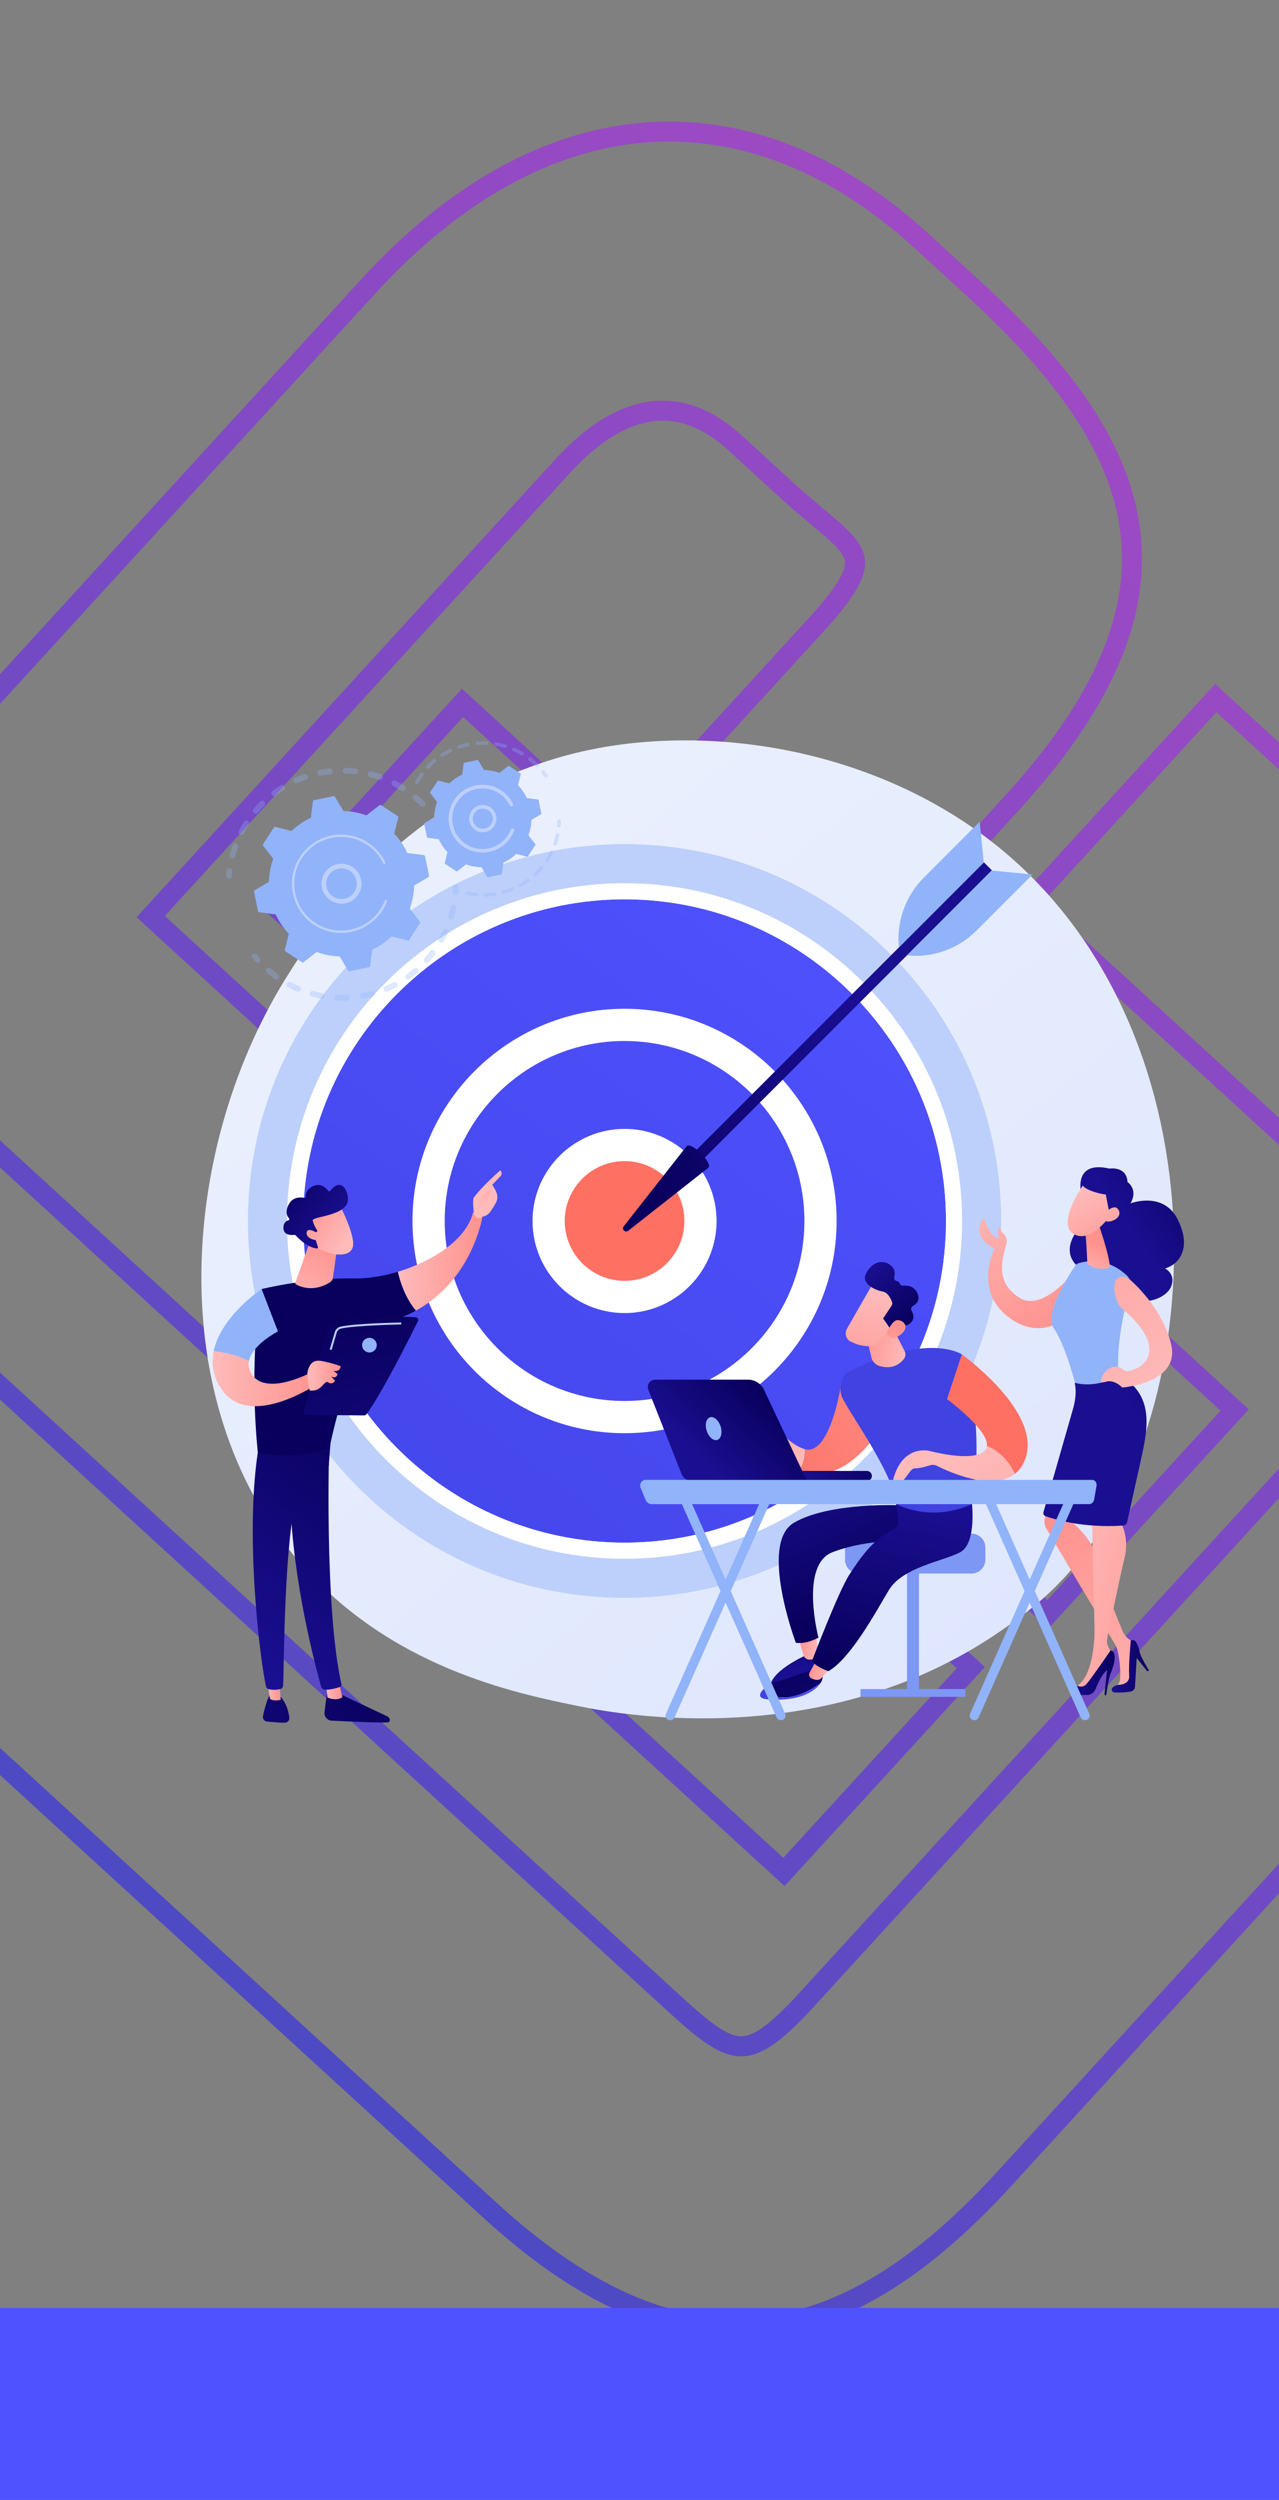 <svg width="320" height="625" viewBox="0 0 320 625" fill="none" xmlns="http://www.w3.org/2000/svg">
<rect x="0" y="0" width="320" height="625" fill="#808080" stroke="none"/>
<path d="M259.13 223.753L257.442 225.597L259.286 227.285L346.814 307.39C350.63 310.883 353.475 313.696 355.417 316.216C357.346 318.718 358.234 320.743 358.396 322.657C358.557 324.555 358.035 326.711 356.409 329.537C354.767 332.39 352.102 335.75 348.223 339.988L201.83 499.946C197.951 504.184 194.84 507.135 192.143 509.022C189.473 510.892 187.371 511.603 185.466 511.61C183.545 511.618 181.45 510.912 178.787 509.212C176.105 507.5 173.051 504.915 169.235 501.422L-84.245 269.437L-86.09 267.749L-87.777 269.593L-131.141 316.975L-132.829 318.819L-130.985 320.507L122.496 552.493C144.416 572.555 165.532 582.957 186.928 581.99C208.321 581.022 229.304 568.72 251.034 544.977L397.427 385.019C419.157 361.276 429.557 339.288 428.629 317.894C427.702 296.496 415.474 276.382 393.553 256.32L306.026 176.215L304.182 174.527L302.494 176.371L259.13 223.753ZM241.189 418.779L242.877 416.935L241.033 415.247L37.701 229.158L140.891 116.407C148.489 108.105 155.973 103.747 163.027 102.853C169.993 101.97 177.009 104.407 183.888 110.703L197.045 122.744C199.719 125.191 202.299 127.353 204.539 129.231C205.792 130.281 206.938 131.241 207.936 132.114C210.888 134.694 212.646 136.587 213.446 138.405C214.142 139.984 214.219 141.767 212.941 144.515C211.601 147.395 208.868 151.103 204.174 156.233L160.991 203.417L159.303 205.261L161.147 206.949L206.307 248.279L208.151 249.967L209.839 248.123L253.022 200.939C276.396 175.399 285.529 153.348 282.716 132.272C279.922 111.337 265.417 92.126 243.459 72.03L230.657 60.314C209.109 40.593 185.444 31.289 161.508 33.123C137.601 34.955 113.857 47.864 92.043 71.7L-56.199 233.677L-57.887 235.522L-56.043 237.209L194.293 466.317L196.138 468.005L197.826 466.161L241.189 418.779ZM156.578 213.104L154.733 211.417L153.046 213.261L109.682 260.643L107.994 262.487L109.838 264.175L260.321 401.897L262.165 403.585L263.853 401.74L307.217 354.359L308.905 352.514L307.061 350.827L156.578 213.104ZM117.571 177.405L115.727 175.717L114.039 177.562L70.675 224.943L68.987 226.788L70.831 228.475L93.333 249.069L95.178 250.757L96.865 248.913L140.229 201.531L141.917 199.687L140.073 197.999L117.571 177.405Z" stroke="url(#paint0_linear_43_5475)" stroke-opacity="0.6" stroke-width="5"/>
<path d="M265.543 395.215C260.546 400.476 255.818 403.869 252.082 406.55C208.167 438.059 156.205 428.874 145.161 426.631C128.853 423.319 97.331 416.917 74.54 390.116C40.06 349.568 45.429 285.687 72.174 243.518C77.066 235.804 102.908 192.993 155.43 186.127C187.216 181.972 224.268 190.352 251.1 212.832C307.423 260.02 303.414 355.347 265.543 395.215Z" fill="url(#paint1_linear_43_5475)"/>
<path d="M222.887 371.887C259.685 335.089 259.685 275.427 222.887 238.629C186.089 201.831 126.427 201.831 89.629 238.629C52.831 275.427 52.831 335.089 89.629 371.887C126.427 408.685 186.089 408.685 222.887 371.887Z" fill="#BDD0FB"/>
<path d="M156.26 385.678C200.675 385.678 236.681 349.673 236.681 305.258C236.681 260.843 200.675 224.838 156.26 224.838C111.845 224.838 75.84 260.843 75.84 305.258C75.84 349.673 111.845 385.678 156.26 385.678Z" fill="url(#paint2_linear_43_5475)"/>
<path d="M156.26 389.707C109.695 389.707 71.812 351.823 71.812 305.258C71.812 258.693 109.695 220.809 156.26 220.809C202.825 220.809 240.708 258.693 240.708 305.258C240.708 351.823 202.825 389.707 156.26 389.707ZM156.26 224.838C111.916 224.838 75.84 260.914 75.84 305.258C75.84 349.602 111.916 385.678 156.26 385.678C200.604 385.678 236.68 349.602 236.68 305.258C236.68 260.914 200.604 224.838 156.26 224.838Z" fill="white"/>
<path d="M156.26 354.286C183.338 354.286 205.288 332.336 205.288 305.258C205.288 278.181 183.338 256.23 156.26 256.23C129.183 256.23 107.232 278.181 107.232 305.258C107.232 332.336 129.183 354.286 156.26 354.286Z" fill="url(#paint3_linear_43_5475)"/>
<path d="M156.26 358.314C127.005 358.314 103.204 334.513 103.204 305.258C103.204 276.003 127.005 252.202 156.26 252.202C185.515 252.202 209.316 276.003 209.316 305.258C209.316 334.513 185.515 358.314 156.26 358.314ZM156.26 260.258C131.447 260.258 111.26 280.445 111.26 305.258C111.26 330.071 131.447 350.259 156.26 350.259C181.073 350.259 201.26 330.071 201.26 305.258C201.26 280.445 181.073 260.258 156.26 260.258Z" fill="white"/>
<path d="M156.26 324.253C166.751 324.253 175.255 315.749 175.255 305.258C175.255 294.767 166.751 286.263 156.26 286.263C145.769 286.263 137.265 294.767 137.265 305.258C137.265 315.749 145.769 324.253 156.26 324.253Z" fill="url(#paint4_linear_43_5475)"/>
<path d="M156.26 328.281C143.565 328.281 133.237 317.953 133.237 305.258C133.237 292.563 143.565 282.235 156.26 282.235C168.955 282.235 179.283 292.563 179.283 305.258C179.283 317.953 168.955 328.281 156.26 328.281ZM156.26 290.291C148.007 290.291 141.293 297.005 141.293 305.258C141.293 313.511 148.007 320.225 156.26 320.225C164.513 320.225 171.227 313.511 171.227 305.258C171.227 297.005 164.513 290.291 156.26 290.291Z" fill="white"/>
<path d="M246.171 215.59L248.171 217.591L172.41 293.352L170.409 291.352L246.171 215.59Z" fill="url(#paint5_linear_43_5475)"/>
<path d="M171.826 286.524C172.974 285.376 178.385 290.787 177.237 291.935L157.168 307.713C156.426 308.296 155.466 307.335 156.049 306.594L171.826 286.524Z" fill="url(#paint6_linear_43_5475)"/>
<path d="M248.128 217.634L258.32 218.647L244.328 232.639C239.744 237.224 233.345 239.51 226.894 238.869L248.128 217.634Z" fill="#91B3FA"/>
<path d="M246.127 215.634L245.114 205.441L231.122 219.433C226.538 224.018 224.252 230.417 224.893 236.868L246.127 215.634Z" fill="#91B3FA"/>
<g opacity="0.3">
<path d="M106.256 201.525C105.971 201.81 105.509 201.81 105.224 201.525C104.671 200.972 104.086 200.434 103.485 199.927C103.18 199.671 103.139 199.219 103.388 198.911C103.391 198.907 103.394 198.904 103.397 198.9C103.657 198.592 104.117 198.553 104.425 198.812C105.057 199.346 105.674 199.912 106.256 200.494C106.522 200.761 106.539 201.182 106.307 201.468C106.291 201.488 106.274 201.507 106.256 201.525ZM100.388 197.661C99.724 197.241 99.035 196.846 98.341 196.485C97.984 196.3 97.844 195.86 98.029 195.503C98.217 195.144 98.655 195.006 99.012 195.191C99.743 195.57 100.468 195.987 101.167 196.428C101.508 196.643 101.609 197.094 101.394 197.434C101.379 197.459 101.362 197.483 101.344 197.505C101.114 197.788 100.704 197.861 100.388 197.661ZM94.822 194.961C94.083 194.7 93.323 194.468 92.564 194.272C92.174 194.171 91.94 193.773 92.041 193.383C92.142 192.994 92.539 192.759 92.929 192.86C93.729 193.067 94.529 193.311 95.307 193.586C95.687 193.719 95.886 194.136 95.752 194.516C95.724 194.597 95.682 194.669 95.631 194.732C95.442 194.965 95.121 195.066 94.822 194.961ZM88.791 193.573C88.011 193.484 87.219 193.428 86.435 193.406C86.033 193.394 85.715 193.059 85.727 192.656C85.738 192.254 86.074 191.937 86.476 191.948C87.301 191.971 88.136 192.03 88.956 192.124C89.356 192.169 89.644 192.531 89.598 192.931C89.582 193.074 89.525 193.203 89.441 193.307C89.289 193.494 89.048 193.602 88.791 193.573ZM82.602 193.563C81.824 193.649 81.038 193.77 80.267 193.922C79.872 194 79.488 193.743 79.41 193.348C79.332 192.952 79.59 192.569 79.985 192.491C80.796 192.331 81.623 192.204 82.441 192.114C82.841 192.069 83.202 192.358 83.246 192.758C83.269 192.96 83.206 193.151 83.088 193.298C82.971 193.441 82.8 193.541 82.602 193.563ZM76.564 194.923C75.823 195.179 75.084 195.471 74.368 195.789C73.999 195.953 73.569 195.787 73.405 195.419C73.242 195.051 73.407 194.621 73.775 194.457C74.53 194.122 75.308 193.815 76.088 193.545C76.468 193.413 76.883 193.615 77.015 193.996C77.101 194.243 77.045 194.504 76.892 194.694C76.809 194.796 76.698 194.877 76.564 194.923ZM57.967 214.6C57.577 214.498 57.344 214.1 57.445 213.71C57.653 212.912 57.899 212.112 58.175 211.333C58.31 210.953 58.727 210.755 59.106 210.89C59.486 211.024 59.684 211.441 59.55 211.82C59.287 212.56 59.054 213.32 58.856 214.078C58.829 214.182 58.781 214.275 58.718 214.353C58.543 214.568 58.253 214.674 57.967 214.6ZM70.982 197.586C70.317 198 69.662 198.449 69.035 198.919C68.713 199.161 68.256 199.095 68.014 198.773C67.772 198.451 67.839 197.995 68.16 197.752C68.82 197.257 69.51 196.785 70.211 196.348C70.552 196.135 71.002 196.24 71.215 196.581C71.384 196.852 71.353 197.191 71.163 197.426C71.113 197.488 71.053 197.542 70.982 197.586ZM60.098 208.613C59.741 208.427 59.602 207.987 59.788 207.63C60.17 206.898 60.588 206.174 61.031 205.476C61.245 205.135 61.697 205.035 62.037 205.251C62.377 205.466 62.477 205.917 62.262 206.257C61.841 206.92 61.444 207.609 61.082 208.304C61.059 208.348 61.031 208.389 61.001 208.426C60.787 208.69 60.411 208.776 60.098 208.613ZM66.136 201.429C65.581 201.981 65.042 202.565 64.535 203.164C64.275 203.472 63.815 203.51 63.507 203.25C63.204 202.993 63.163 202.542 63.412 202.235C63.415 202.231 63.418 202.227 63.422 202.223C63.956 201.592 64.522 200.977 65.107 200.395C65.392 200.111 65.854 200.112 66.138 200.398C66.403 200.664 66.42 201.085 66.188 201.371C66.172 201.39 66.154 201.41 66.136 201.429Z" fill="#91B3FA"/>
<path d="M57.881 219.404C57.971 219.293 58.03 219.153 58.041 218.999C58.069 218.624 58.105 218.244 58.148 217.868C58.194 217.468 57.907 217.106 57.507 217.06C57.107 217.014 56.745 217.301 56.699 217.702C56.654 218.097 56.616 218.497 56.587 218.892C56.557 219.293 56.859 219.643 57.26 219.672C57.508 219.691 57.736 219.583 57.881 219.404Z" fill="#91B3FA"/>
</g>
<g opacity="0.3">
<path d="M65.032 240.451C65.254 240.177 65.251 239.776 65.008 239.506C64.757 239.226 64.508 238.936 64.268 238.644C64.011 238.333 63.552 238.289 63.241 238.545C62.929 238.803 62.886 239.261 63.142 239.572C63.396 239.879 63.658 240.184 63.922 240.479C64.191 240.779 64.652 240.804 64.952 240.535C64.981 240.509 65.008 240.481 65.032 240.451Z" fill="#91B3FA"/>
<path d="M107.303 240.515C107.034 240.815 106.573 240.841 106.273 240.572C105.973 240.303 105.948 239.843 106.217 239.542C106.728 238.971 107.223 238.37 107.694 237.747C107.934 237.427 108.394 237.363 108.715 237.606C109.036 237.849 109.1 238.306 108.857 238.627C108.653 238.897 108.445 239.162 108.234 239.423C107.933 239.794 107.619 240.162 107.303 240.515ZM110.041 235.581C109.69 235.384 109.565 234.94 109.763 234.589C110.141 233.915 110.496 233.218 110.816 232.516C110.981 232.15 111.415 231.988 111.782 232.156C112.148 232.323 112.309 232.755 112.142 233.121C111.805 233.86 111.432 234.594 111.034 235.303C111.013 235.34 110.99 235.374 110.964 235.406C110.744 235.677 110.355 235.758 110.041 235.581ZM104.456 243.287C103.837 243.811 103.188 244.317 102.525 244.789C102.197 245.022 101.742 244.946 101.508 244.618C101.275 244.29 101.352 243.835 101.679 243.601C102.309 243.153 102.925 242.673 103.513 242.175C103.82 241.914 104.28 241.952 104.541 242.259C104.771 242.531 104.768 242.922 104.551 243.189C104.523 243.224 104.491 243.257 104.456 243.287ZM112.632 229.891C112.247 229.775 112.027 229.369 112.143 228.983C112.364 228.244 112.556 227.486 112.714 226.731C112.796 226.336 113.182 226.084 113.577 226.166C113.971 226.249 114.223 226.635 114.141 227.029C113.975 227.824 113.773 228.622 113.54 229.401C113.512 229.495 113.466 229.579 113.408 229.651C113.228 229.874 112.924 229.978 112.632 229.891ZM99.141 246.864C98.422 247.239 97.678 247.589 96.927 247.904C96.556 248.06 96.129 247.885 95.973 247.514C95.817 247.143 95.992 246.716 96.363 246.56C97.076 246.261 97.783 245.928 98.465 245.572C98.822 245.385 99.263 245.523 99.449 245.88C99.588 246.146 99.547 246.458 99.369 246.677C99.308 246.752 99.231 246.816 99.141 246.864ZM93.169 249.189C92.384 249.399 91.581 249.578 90.783 249.721C90.386 249.792 90.007 249.529 89.936 249.133C89.865 248.736 90.128 248.357 90.525 248.286C91.284 248.15 92.047 247.979 92.793 247.78C93.182 247.676 93.581 247.907 93.686 248.296C93.748 248.531 93.689 248.769 93.547 248.944C93.454 249.059 93.324 249.147 93.169 249.189ZM86.833 250.157C86.021 250.191 85.198 250.191 84.387 250.157C83.985 250.14 83.672 249.801 83.689 249.398C83.706 248.995 84.046 248.683 84.448 248.7C85.218 248.733 86 248.732 86.772 248.7C87.175 248.683 87.514 248.996 87.531 249.398C87.539 249.583 87.477 249.754 87.369 249.887C87.242 250.044 87.051 250.148 86.833 250.157ZM80.437 249.72C79.637 249.576 78.833 249.395 78.049 249.184C77.66 249.079 77.43 248.679 77.535 248.29C77.639 247.902 78.04 247.671 78.429 247.776C79.173 247.977 79.936 248.148 80.696 248.285C81.092 248.357 81.356 248.736 81.284 249.132C81.261 249.257 81.208 249.369 81.133 249.461C80.971 249.661 80.708 249.769 80.437 249.72ZM74.29 247.887C73.543 247.571 72.799 247.218 72.08 246.839C71.724 246.651 71.587 246.21 71.775 245.854C71.963 245.499 72.404 245.361 72.76 245.549C73.443 245.909 74.149 246.244 74.859 246.545C75.229 246.702 75.403 247.13 75.246 247.501C75.218 247.565 75.183 247.624 75.141 247.676C74.941 247.922 74.596 248.017 74.29 247.887ZM68.701 244.753C68.214 244.405 67.732 244.038 67.269 243.663C67.101 243.527 66.935 243.389 66.771 243.25C66.464 242.99 66.417 242.529 66.686 242.223C66.947 241.915 67.407 241.877 67.714 242.138C67.87 242.27 68.028 242.401 68.187 242.53C68.628 242.887 69.086 243.236 69.548 243.566C69.876 243.8 69.952 244.256 69.718 244.583C69.709 244.595 69.7 244.608 69.69 244.619C69.449 244.916 69.016 244.978 68.701 244.753Z" fill="#91B3FA"/>
<path d="M114.526 223.482C114.617 223.37 114.676 223.229 114.687 223.074C114.714 222.68 114.733 222.278 114.744 221.879C114.755 221.477 114.437 221.142 114.035 221.131C113.632 221.12 113.297 221.437 113.286 221.839C113.276 222.218 113.257 222.6 113.232 222.974C113.204 223.375 113.507 223.723 113.909 223.751C114.155 223.768 114.381 223.66 114.526 223.482Z" fill="#91B3FA"/>
</g>
<path d="M106.324 214.05C106.295 213.908 106.178 213.8 106.034 213.781L101.92 213.256C101.103 211.5 100.001 209.861 98.627 208.417L99.646 204.399C99.682 204.258 99.624 204.11 99.502 204.03L95.342 201.303C95.221 201.223 95.062 201.229 94.947 201.318L91.668 203.854C89.796 203.17 87.853 202.813 85.917 202.764L83.795 199.201C83.721 199.076 83.575 199.012 83.433 199.041L78.562 200.054C78.42 200.084 78.312 200.201 78.294 200.345L77.769 204.459C76.012 205.275 74.373 206.378 72.929 207.752L68.912 206.733C68.77 206.697 68.623 206.755 68.543 206.877L65.815 211.037C65.735 211.159 65.742 211.317 65.831 211.432L68.367 214.711C67.683 216.583 67.325 218.525 67.277 220.462L63.713 222.584C63.588 222.658 63.524 222.804 63.554 222.946L64.567 227.817C64.597 227.959 64.713 228.067 64.858 228.085L68.972 228.61C69.788 230.367 70.89 232.006 72.264 233.45L71.246 237.468C71.21 237.609 71.268 237.757 71.389 237.836L75.55 240.564C75.671 240.644 75.83 240.637 75.945 240.548L79.223 238.012C81.096 238.696 83.038 239.054 84.974 239.102L87.096 242.666C87.171 242.791 87.316 242.855 87.459 242.825L92.329 241.812C92.471 241.782 92.579 241.666 92.598 241.522L93.123 237.407C94.879 236.591 96.518 235.489 97.962 234.115L101.98 235.133C102.121 235.169 102.269 235.111 102.349 234.99L105.076 230.83C105.156 230.708 105.15 230.549 105.061 230.434L102.525 227.156C103.209 225.284 103.566 223.341 103.615 221.405L107.178 219.283C107.303 219.208 107.367 219.063 107.338 218.921L106.324 214.05Z" fill="#91B3FA"/>
<path d="M88.829 224.615C86.799 226.481 83.629 226.347 81.763 224.317C80.86 223.333 80.393 222.057 80.449 220.722C80.506 219.388 81.078 218.155 82.062 217.251C84.092 215.386 87.262 215.519 89.128 217.55C90.825 219.397 90.868 222.187 89.332 224.08C89.18 224.268 89.012 224.447 88.829 224.615ZM81.615 220.772C81.572 221.795 81.93 222.773 82.623 223.528C84.053 225.084 86.483 225.187 88.04 223.756C89.597 222.326 89.699 219.896 88.269 218.339C86.838 216.783 84.408 216.68 82.851 218.11C82.71 218.24 82.581 218.378 82.462 218.525C81.947 219.16 81.65 219.94 81.615 220.772Z" fill="#BDD0FB"/>
<path d="M94.878 228.708C95.142 228.383 95.391 228.043 95.624 227.688C95.697 227.576 95.768 227.463 95.838 227.349C96.181 226.787 96.479 226.199 96.727 225.593C96.731 225.584 96.734 225.576 96.738 225.568C96.747 225.544 96.757 225.521 96.766 225.497C96.784 225.451 96.802 225.406 96.82 225.36C96.867 225.239 96.827 225.106 96.732 225.028C96.709 225.009 96.682 224.994 96.653 224.982C96.502 224.925 96.334 225 96.276 225.15C95.978 225.923 95.594 226.669 95.136 227.368C92.861 230.839 89.043 232.704 85.172 232.654C83.019 232.627 80.849 232.007 78.919 230.741C78.58 230.519 78.255 230.282 77.945 230.03C75.858 228.338 74.428 225.998 73.874 223.331C73.237 220.269 73.831 217.141 75.546 214.525C79.089 209.122 86.362 207.61 91.763 211.151C92.096 211.37 92.416 211.604 92.724 211.853C94.055 212.933 95.135 214.292 95.882 215.837C95.901 215.877 95.928 215.911 95.961 215.937C96.046 216.005 96.167 216.024 96.272 215.973C96.417 215.902 96.478 215.728 96.407 215.583C95.623 213.961 94.489 212.534 93.091 211.401C92.769 211.139 92.432 210.893 92.083 210.664C86.412 206.946 78.774 208.536 75.058 214.205C73.257 216.951 72.634 220.235 73.303 223.45C73.885 226.25 75.386 228.706 77.577 230.483C77.903 230.747 78.244 230.996 78.599 231.229C81.346 233.03 84.629 233.653 87.845 232.984C90.645 232.402 93.101 230.9 94.878 228.708Z" fill="#BDD0FB"/>
<g opacity="0.3">
<path d="M136.901 194.243C137.024 194.091 137.038 193.872 136.922 193.703C136.705 193.389 136.475 193.076 136.239 192.775C136.086 192.579 135.803 192.544 135.607 192.698C135.41 192.85 135.377 193.134 135.53 193.33C135.755 193.617 135.973 193.915 136.181 194.215C136.322 194.419 136.602 194.471 136.807 194.33C136.843 194.305 136.875 194.275 136.901 194.243Z" fill="#91B3FA"/>
<path d="M134.65 191.618C134.474 191.795 134.189 191.795 134.013 191.62C133.568 191.177 133.095 190.752 132.607 190.357C132.505 190.274 132.4 190.191 132.295 190.109C132.099 189.957 132.063 189.674 132.216 189.477C132.368 189.297 132.651 189.246 132.848 189.398C132.958 189.484 133.067 189.57 133.175 189.657C133.686 190.072 134.182 190.517 134.648 190.981C134.813 191.146 134.824 191.407 134.681 191.584C134.671 191.596 134.661 191.607 134.65 191.618ZM130.407 188.819C129.754 188.429 129.07 188.076 128.376 187.77C128.148 187.669 128.045 187.404 128.146 187.176C128.246 186.95 128.512 186.845 128.739 186.946C129.467 187.266 130.184 187.637 130.869 188.046C131.082 188.174 131.152 188.45 131.024 188.664C131.013 188.683 131.001 188.7 130.987 188.717C130.848 188.888 130.601 188.936 130.407 188.819ZM126.23 186.979C125.502 186.761 124.753 186.587 124.002 186.46C123.757 186.419 123.592 186.187 123.633 185.942C123.675 185.696 123.906 185.531 124.152 185.572C124.938 185.704 125.725 185.888 126.488 186.116C126.726 186.187 126.862 186.438 126.79 186.676C126.773 186.734 126.745 186.786 126.709 186.831C126.597 186.968 126.41 187.033 126.23 186.979ZM121.728 186.221C120.968 186.188 120.198 186.202 119.442 186.263C119.194 186.283 118.977 186.099 118.957 185.851C118.937 185.603 119.122 185.386 119.37 185.366C120.163 185.302 120.969 185.287 121.767 185.321C122.015 185.332 122.208 185.542 122.197 185.791C122.193 185.891 122.156 185.982 122.097 186.054C122.011 186.162 121.876 186.228 121.728 186.221ZM117.177 186.585C116.432 186.738 115.69 186.939 114.97 187.181C114.735 187.261 114.479 187.134 114.4 186.898C114.32 186.663 114.447 186.407 114.683 186.328C115.437 186.074 116.215 185.864 116.996 185.703C117.24 185.653 117.478 185.81 117.528 186.053C117.556 186.191 117.518 186.327 117.436 186.428C117.373 186.506 117.284 186.563 117.177 186.585ZM112.853 188.043C112.169 188.372 111.498 188.748 110.86 189.159C110.651 189.293 110.372 189.233 110.238 189.024C110.103 188.815 110.163 188.537 110.372 188.402C111.041 187.97 111.745 187.577 112.463 187.231C112.687 187.124 112.956 187.218 113.064 187.442C113.142 187.604 113.114 187.79 113.008 187.921C112.967 187.971 112.916 188.013 112.853 188.043ZM109.019 190.513C108.438 190.999 107.879 191.528 107.359 192.085C107.189 192.267 106.904 192.277 106.723 192.107C106.541 191.938 106.533 191.655 106.701 191.47C107.246 190.886 107.831 190.332 108.441 189.822C108.632 189.663 108.916 189.688 109.076 189.879C109.216 190.047 109.213 190.287 109.08 190.451C109.062 190.473 109.042 190.494 109.019 190.513ZM104.065 195.956C103.847 195.835 103.769 195.561 103.889 195.344C104.222 194.741 104.594 194.147 104.994 193.578C105.054 193.491 105.115 193.406 105.177 193.321C105.317 193.116 105.605 193.075 105.806 193.222C106.007 193.368 106.051 193.65 105.905 193.851C105.847 193.931 105.79 194.011 105.732 194.094C105.35 194.638 104.995 195.205 104.677 195.78C104.664 195.803 104.649 195.825 104.632 195.846C104.497 196.012 104.259 196.063 104.065 195.956Z" fill="#91B3FA"/>
</g>
<g opacity="0.3">
<path d="M135.847 217.212C135.345 217.815 134.801 218.393 134.232 218.93C134.051 219.1 133.766 219.092 133.595 218.91C133.425 218.729 133.436 218.445 133.614 218.274C134.158 217.762 134.676 217.211 135.155 216.636C135.314 216.445 135.598 216.419 135.789 216.578C135.978 216.736 136.006 217.016 135.851 217.207C135.85 217.209 135.848 217.211 135.847 217.212ZM136.622 215.445C136.413 215.31 136.353 215.031 136.488 214.823C136.895 214.195 137.267 213.536 137.595 212.864C137.704 212.642 137.974 212.547 138.197 212.657C138.421 212.766 138.513 213.035 138.405 213.259C138.061 213.963 137.67 214.654 137.244 215.312C137.235 215.326 137.226 215.339 137.216 215.351C137.073 215.528 136.817 215.572 136.622 215.445ZM132.419 220.439C131.786 220.903 131.119 221.332 130.436 221.715C130.219 221.837 129.945 221.759 129.823 221.543C129.701 221.326 129.779 221.052 129.995 220.93C130.646 220.565 131.282 220.155 131.887 219.712C132.088 219.565 132.369 219.609 132.516 219.809C132.64 219.978 132.629 220.204 132.503 220.359C132.479 220.388 132.451 220.415 132.419 220.439ZM138.735 211.358C138.5 211.277 138.375 211.021 138.456 210.786C138.699 210.079 138.902 209.349 139.057 208.618C139.109 208.375 139.348 208.22 139.591 208.271C139.834 208.323 139.99 208.562 139.938 208.805C139.775 209.572 139.563 210.337 139.308 211.079C139.29 211.13 139.264 211.176 139.232 211.216C139.116 211.359 138.919 211.421 138.735 211.358ZM128.314 222.741C127.59 223.038 126.839 223.294 126.083 223.502C125.843 223.568 125.595 223.427 125.529 223.188C125.463 222.948 125.604 222.7 125.844 222.634C126.565 222.436 127.281 222.191 127.972 221.907C128.202 221.813 128.465 221.922 128.56 222.153C128.625 222.31 128.593 222.484 128.493 222.608C128.447 222.664 128.387 222.711 128.314 222.741ZM123.777 223.991C123 224.106 122.21 224.175 121.428 224.197C121.179 224.204 120.972 224.008 120.965 223.759C120.958 223.511 121.154 223.303 121.403 223.297C122.149 223.276 122.903 223.21 123.644 223.1C123.89 223.063 124.119 223.233 124.156 223.479C124.175 223.609 124.137 223.734 124.06 223.829C123.992 223.913 123.892 223.973 123.777 223.991ZM119.07 224.118C118.288 224.044 117.503 223.922 116.739 223.755C116.496 223.701 116.342 223.461 116.395 223.218C116.448 222.975 116.689 222.822 116.931 222.875C117.66 223.035 118.408 223.151 119.154 223.221C119.402 223.245 119.584 223.464 119.56 223.712C119.552 223.804 119.516 223.886 119.462 223.953C119.37 224.066 119.226 224.133 119.07 224.118Z" fill="#91B3FA"/>
<path d="M140.19 206.695C140.245 206.628 140.28 206.544 140.289 206.451C140.322 206.067 140.344 205.68 140.354 205.301C140.361 205.053 140.165 204.846 139.916 204.839C139.668 204.833 139.461 205.028 139.454 205.277C139.444 205.638 139.423 206.007 139.391 206.373C139.37 206.621 139.554 206.839 139.801 206.861C139.956 206.874 140.099 206.807 140.19 206.695Z" fill="#91B3FA"/>
</g>
<path d="M134.758 200.063C134.738 199.968 134.66 199.896 134.563 199.883L131.811 199.532C131.264 198.357 130.527 197.26 129.607 196.294L130.289 193.605C130.313 193.511 130.274 193.412 130.193 193.358L127.409 191.533C127.328 191.48 127.221 191.484 127.144 191.543L124.951 193.24C123.698 192.783 122.398 192.543 121.102 192.511L119.682 190.127C119.632 190.043 119.535 190 119.44 190.02L116.181 190.698C116.085 190.718 116.013 190.796 116.001 190.892L115.65 193.645C114.474 194.191 113.378 194.929 112.411 195.848L109.723 195.167C109.628 195.143 109.529 195.182 109.476 195.263L107.651 198.047C107.597 198.128 107.602 198.235 107.661 198.311L109.358 200.505C108.9 201.758 108.661 203.058 108.629 204.354L106.244 205.773C106.161 205.823 106.118 205.921 106.138 206.016L106.816 209.275C106.835 209.37 106.913 209.442 107.01 209.455L109.763 209.806C110.309 210.982 111.047 212.078 111.966 213.045L111.285 215.733C111.261 215.827 111.299 215.926 111.381 215.98L114.165 217.805C114.246 217.859 114.352 217.854 114.429 217.795L116.623 216.098C117.876 216.556 119.175 216.795 120.471 216.827L121.891 219.212C121.941 219.295 122.038 219.338 122.133 219.318L125.393 218.64C125.488 218.621 125.56 218.543 125.572 218.446L125.924 215.693C127.099 215.147 128.196 214.409 129.162 213.49L131.851 214.171C131.945 214.195 132.044 214.157 132.097 214.075L133.923 211.291C133.976 211.21 133.972 211.104 133.912 211.027L132.215 208.833C132.673 207.58 132.912 206.28 132.944 204.985L135.329 203.565C135.413 203.515 135.455 203.418 135.436 203.322L134.758 200.063Z" fill="#91B3FA"/>
<path d="M123.092 207.177C122.422 207.793 121.552 208.111 120.643 208.072C119.734 208.034 118.894 207.644 118.279 206.974C117.008 205.591 117.099 203.436 118.482 202.161C119.865 200.89 122.024 200.981 123.295 202.364C123.91 203.034 124.228 203.904 124.19 204.813C124.159 205.552 123.895 206.245 123.437 206.809C123.332 206.939 123.217 207.062 123.092 207.177ZM118.942 206.364C119.395 206.857 120.012 207.144 120.681 207.173C121.35 207.201 121.989 206.967 122.482 206.514C122.974 206.061 123.262 205.443 123.29 204.775C123.319 204.106 123.084 203.466 122.632 202.974C121.697 201.957 120.109 201.889 119.091 202.824C119 202.908 118.916 202.998 118.839 203.092C118.07 204.041 118.091 205.439 118.942 206.364Z" fill="#BDD0FB"/>
<path d="M127.302 210.025C127.481 209.804 127.651 209.572 127.811 209.329C128.127 208.846 128.395 208.33 128.608 207.795C128.617 207.771 128.626 207.747 128.636 207.723C128.708 207.536 128.647 207.331 128.5 207.211C128.464 207.182 128.423 207.158 128.377 207.14C128.145 207.051 127.886 207.168 127.795 207.399C127.602 207.9 127.354 208.383 127.058 208.835L127.057 208.835C127.041 208.86 127.025 208.884 127.008 208.909C126.298 209.97 125.349 210.814 124.247 211.392C123.649 211.705 123.005 211.94 122.328 212.087C122.322 212.088 122.317 212.089 122.311 212.091C122.294 212.094 122.277 212.098 122.261 212.101C120.278 212.513 118.253 212.129 116.559 211.019C116.34 210.875 116.13 210.722 115.929 210.559C114.578 209.463 113.652 207.948 113.293 206.222C112.881 204.239 113.265 202.214 114.376 200.521C115.486 198.829 117.19 197.667 119.173 197.254C121.155 196.842 123.18 197.226 124.874 198.337C125.09 198.478 125.297 198.63 125.496 198.791C126.358 199.49 127.057 200.37 127.541 201.37C127.571 201.432 127.612 201.483 127.662 201.524C127.794 201.63 127.98 201.658 128.142 201.579C128.366 201.47 128.46 201.202 128.351 200.978C127.81 199.859 127.028 198.874 126.064 198.092C125.841 197.911 125.609 197.742 125.368 197.584C123.473 196.341 121.208 195.911 118.989 196.373C116.771 196.834 114.864 198.13 113.623 200.026C112.38 201.921 111.95 204.186 112.412 206.405C112.813 208.336 113.849 210.031 115.36 211.257C115.585 211.439 115.82 211.611 116.065 211.772C119.734 214.177 124.596 213.362 127.302 210.025Z" fill="#BDD0FB"/>
<path d="M81.958 422.735C81.958 422.735 81.451 425.454 81.189 428.147C81.087 429.2 81.891 430.123 82.947 430.177C86.536 430.361 94.213 430.725 96.97 430.628C97.384 430.613 97.659 430.192 97.51 429.805C97.384 429.481 97.139 429.218 96.825 429.069L84.195 423.118L81.958 422.735Z" fill="url(#paint7_linear_43_5475)"/>
<path d="M81.579 421.131L81.934 424.392C81.934 424.392 84.147 425.448 85.675 424.297L84.79 420.658L81.579 421.131Z" fill="url(#paint8_linear_43_5475)"/>
<path d="M82.454 359.887C82.279 360.737 81.153 402.332 85.422 421.018C85.491 421.323 85.334 421.635 85.043 421.751C84.359 422.023 83.018 422.414 81.415 422.452C80.918 422.464 80.477 422.138 80.341 421.66C79.111 417.322 73.227 395.592 72.63 374.881C71.962 351.739 72.637 374.093 72.637 374.093L73.294 359.798L82.454 359.887Z" fill="url(#paint9_linear_43_5475)"/>
<path d="M67.352 424.016C67.352 424.016 66.573 425.384 65.796 429.03C65.656 429.689 66.111 430.325 66.781 430.397C67.965 430.525 69.789 430.692 71.251 430.696C71.925 430.698 72.456 430.116 72.381 429.446C72.232 428.111 71.749 425.918 70.206 424.198L67.352 424.016Z" fill="url(#paint10_linear_43_5475)"/>
<path d="M66.719 419.82L67.575 424.755C67.575 424.755 68.462 425.428 70.233 424.963L69.853 419.658L66.719 419.82Z" fill="url(#paint11_linear_43_5475)"/>
<path d="M64.84 360.996C60.994 382.912 65.112 415.255 66.544 421.591C66.632 421.979 66.941 422.279 67.333 422.348C67.998 422.464 69.094 422.565 70.179 422.261C70.553 422.157 70.818 421.823 70.836 421.435C71.085 416.326 71.024 384.944 74.532 372.576C74.709 371.949 75.098 371.405 75.633 371.032L82.255 366.419L82.832 358.865L64.84 360.996Z" fill="url(#paint12_linear_43_5475)"/>
<path d="M88.412 319.626C77.514 319.342 65.459 322.27 65.459 322.27C62.029 341.196 64.501 363.088 64.501 363.088C72.919 365.381 82.471 361.906 82.471 361.906C83.95 353.996 90.706 331.758 90.706 331.758C96.038 331.148 100.439 329.653 104.072 327.656C101.346 324.436 100.086 320.359 99.545 317.951C95.679 319.111 91.774 319.714 88.412 319.626Z" fill="#09005D"/>
<path d="M120.761 303.879C119.703 302.575 118.342 303.174 118.342 303.174C116.673 309.934 108.211 315.348 99.545 317.951C100.086 320.359 101.347 324.436 104.072 327.656C118.488 319.731 120.761 303.879 120.761 303.879Z" fill="url(#paint13_linear_43_5475)"/>
<path d="M120.498 304.205C120.607 304.563 119.304 305.093 118.554 303.629C118.534 302.93 118.138 299.935 118.561 299.37C120.812 296.363 125.155 292.607 125.155 292.607C125.877 293.332 125.27 294.032 125.27 294.032L123.16 296.189C123.589 296.983 124.116 297.655 124.357 298.612C124.539 299.338 124.416 300.11 124.044 300.765C123.671 301.422 123.163 302.276 122.683 302.944C121.775 304.208 120.498 304.205 120.498 304.205Z" fill="url(#paint14_linear_43_5475)"/>
<path d="M122.232 297.593L120.312 299.189L119.699 300.79L121.379 302.69C121.379 302.69 121.98 299.506 122.411 298.82C122.842 298.134 122.625 297.798 122.232 297.593Z" fill="url(#paint15_linear_43_5475)"/>
<path d="M69.539 332.864L65.459 322.27C65.459 322.27 55.212 329.09 53.454 337.844C55.376 338.004 58.872 338.538 62.282 340.301C63.074 336.167 69.539 332.864 69.539 332.864Z" fill="#91B3FA"/>
<path d="M78.341 342.879C78.341 342.879 66.849 349.23 63.045 343.677C62.255 342.524 62.074 341.384 62.282 340.301C58.872 338.538 55.377 338.004 53.454 337.844C52.924 340.484 53.164 343.298 54.691 346.155C61.329 358.578 79.827 345.712 79.827 345.712L78.341 342.879Z" fill="url(#paint16_linear_43_5475)"/>
<path d="M77.457 310.672L73.893 320.669C73.834 320.834 73.9 321.019 74.053 321.105C74.994 321.637 78.385 323.18 82.515 320.617C82.945 320.35 83.24 319.911 83.31 319.409L84.516 310.74L77.457 310.672Z" fill="url(#paint17_linear_43_5475)"/>
<path d="M85.091 301.457C85.091 301.457 88.831 308.662 88.316 311.553C87.8 314.444 83.082 314.191 78.983 311.8L76.177 304.032L85.091 301.457Z" fill="url(#paint18_linear_43_5475)"/>
<path d="M79.201 308C79.369 307.928 79.433 307.723 79.334 307.569C79.034 307.1 78.471 306.144 78.296 305.309C78.296 305.309 77.616 304.864 80.048 304.307C82.481 303.749 86.109 302.882 86.89 300.823C87.651 298.816 85.75 293.732 82.602 297.738C82.483 297.891 82.251 297.892 82.134 297.737C81.631 297.069 80.304 295.679 78.435 296.496C76.687 297.26 76.478 298.534 76.496 299.178C76.502 299.367 76.331 299.512 76.145 299.475C75.267 299.299 73.156 299.134 72.149 301.292C71.32 303.069 71.838 304.085 72.314 304.583C72.468 304.745 72.397 305.008 72.183 305.071C71.603 305.243 70.851 305.726 70.913 307.082C70.999 308.957 73.095 308.812 73.693 308.732C73.79 308.719 73.889 308.754 73.954 308.828C74.46 309.398 76.741 311.823 79.233 312.137C79.448 312.164 79.618 311.952 79.549 311.746L78.5 308.599C78.451 308.452 78.522 308.293 78.663 308.232L79.201 308Z" fill="url(#paint19_linear_43_5475)"/>
<path d="M79.631 308.45C79.631 308.45 76.937 306.563 76.724 308.128C76.511 309.693 79.144 310.421 80.457 309.849L79.631 308.45Z" fill="url(#paint20_linear_43_5475)"/>
<path d="M75.992 352.916L82.253 331.054C82.324 330.806 82.535 330.625 82.792 330.595C83.926 330.463 87.213 330.091 91.007 329.77C95.578 329.383 100.886 329.07 104.058 329.337C104.509 329.375 104.782 329.852 104.581 330.257C102.778 333.907 95.358 348.751 91.642 353.614C91.519 353.775 91.329 353.869 91.126 353.867L76.601 353.732C76.179 353.728 75.876 353.323 75.992 352.916Z" fill="url(#paint21_linear_43_5475)"/>
<path d="M77.505 347.634C77.505 347.634 76.633 344.048 76.984 342.776C77.336 341.504 78.018 339.868 80.29 340.232C82.561 340.595 85.241 341.552 85.241 341.552C85.241 341.552 85.106 343.209 83.379 342.675L84.45 343.503C84.45 343.503 84.297 344.83 82.838 344.121L83.834 345.22C83.834 345.22 83.208 346.31 82.135 345.611C81.062 344.912 80.548 348.066 77.505 347.634Z" fill="url(#paint22_linear_43_5475)"/>
<path d="M90.59 336.297C90.59 337.311 91.413 338.134 92.427 338.134C93.442 338.134 94.265 337.311 94.265 336.297C94.265 335.282 93.442 334.459 92.427 334.459C91.413 334.459 90.59 335.282 90.59 336.297Z" fill="#91B3FA"/>
<path d="M82.961 337.508L84.236 333.184C84.392 332.653 84.819 332.255 85.35 332.144C89.344 331.31 100.279 331.133 100.389 331.132L100.381 330.643C99.93 330.65 89.29 330.823 85.25 331.666C84.543 331.813 83.974 332.342 83.767 333.046L82.492 337.37L82.961 337.508Z" fill="#BDD0FB"/>
<path d="M245.664 304.995C245.838 304.663 246.329 304.715 246.43 305.076C246.801 306.412 247.7 308.744 249.585 309.572C249.68 309.614 249.77 309.656 249.857 309.699C249.942 309.442 249.944 309.145 249.739 308.831C249.153 307.936 250.211 306.712 250.211 306.712C250.211 306.712 250.281 307.79 251.1 308.468C251.805 309.053 252.144 310.353 251.662 311.42C250.642 315.384 249.113 320.626 255.066 324.456C261.018 328.286 269.4 317.228 269.4 317.228L265.24 330.417C265.24 330.417 258.818 335.156 251.349 328.493C243.879 321.829 248.83 312.133 248.83 312.133C248.83 312.133 243.133 309.834 245.664 304.995Z" fill="url(#paint23_linear_43_5475)"/>
<path d="M270.443 297.849C270.443 297.849 268.718 290.114 277.579 292.162C277.579 292.162 281.88 291.459 282.099 295.518C282.099 295.518 284.871 297.345 282.841 300.858C282.841 300.858 291.081 297.676 294.671 304.898C298.261 312.12 294.961 316.094 291.502 317.129C291.502 317.129 294.304 318.536 292.978 321.714C291.651 324.891 284.933 327.131 280.964 323.267C280.964 323.267 269.671 324.759 269.897 316.782C269.897 316.782 264.645 313.391 270.162 306.799C275.678 300.207 270.443 297.849 270.443 297.849Z" fill="url(#paint24_linear_43_5475)"/>
<path d="M269.956 315.779C271.737 315.245 276.921 314.26 281.852 318.81C282.688 319.582 283.03 320.755 282.732 321.853C281.407 326.729 277.913 341.135 280.977 347.369C280.977 347.369 275.577 353.321 269.686 348.524C269.686 348.524 267.043 337.004 263.582 331.947C261.192 328.456 267.393 318.837 268.962 316.513C269.199 316.161 269.549 315.901 269.956 315.779Z" fill="#91B3FA"/>
<path d="M274.872 306.092C274.872 306.092 277.506 313.54 277.704 316.826C277.704 316.826 274.794 318.149 272.051 315.916C272.051 315.916 271.763 308.476 271.348 307.144L274.872 306.092Z" fill="url(#paint25_linear_43_5475)"/>
<path d="M271.215 295.936C271.215 295.936 264.327 305.574 268.444 308.374C272.561 311.174 277.464 304.324 277.464 304.324C277.464 304.324 279.063 299.049 277.391 297.259C275.72 295.469 271.215 295.936 271.215 295.936Z" fill="url(#paint26_linear_43_5475)"/>
<path d="M274.403 293.633C274.403 293.633 271.239 294.382 270.795 295.814C270.352 297.246 275.282 298.573 276.664 298.638L277.777 304.415C277.777 304.415 281.067 298.981 279.764 295.842C278.46 292.703 274.403 293.633 274.403 293.633Z" fill="url(#paint27_linear_43_5475)"/>
<path d="M276.129 303.615C276.129 303.615 278.81 300.51 279.876 302.534C280.943 304.558 277.464 306.078 276.259 305.084L276.129 303.615Z" fill="url(#paint28_linear_43_5475)"/>
<path d="M262.81 372.71C262.83 373.233 261.912 377.381 261.412 379.593C261.211 380.483 261.351 381.415 261.805 382.207L279.11 411.333C279.319 411.685 279.472 412.067 279.564 412.466C279.881 413.833 280.539 417.182 280.196 420.23L279.301 422.089L283.172 421.21L284.015 410.812L282.918 410.144C281.972 409.567 281.234 408.703 280.812 407.678C279.247 403.877 275.361 394.201 274.36 389.486C273.221 384.127 267.271 379.774 267.271 379.774L268.316 377.303L262.81 372.71Z" fill="url(#paint29_linear_43_5475)"/>
<path d="M287.475 417.632C287.475 417.632 285.384 414.317 285.138 413.027C284.892 411.737 284.207 409.458 282.918 410.144C282.918 410.144 282.311 416.412 282.52 418.861C282.73 421.31 279.752 421.232 279.752 421.232C279.752 421.232 278.931 421.347 278.33 421.948C277.915 422.363 278.212 423.083 278.797 423.12C279.772 423.183 281.32 423.2 282.945 422.886C283.513 422.776 283.934 422.293 283.969 421.715L284.398 414.501L287.035 417.831L287.475 417.632Z" fill="url(#paint30_linear_43_5475)"/>
<path d="M273.148 377.349C273.148 377.349 273.758 403.402 273.841 407.102C273.924 410.802 273.257 419.002 269.547 421.453L271.161 422.648C271.161 422.648 273.178 420.933 275.149 417.634C277.363 413.927 278.032 413.25 278.032 413.25L277.298 411.746C276.976 411.087 276.882 410.342 277.03 409.624C277.83 405.745 280.504 392.841 281.234 390.062C282.095 386.781 282.156 382.401 279.16 378.734C276.165 375.067 273.148 377.349 273.148 377.349Z" fill="url(#paint31_linear_43_5475)"/>
<path d="M276.573 423.822C276.688 423.823 276.786 423.741 276.802 423.627C276.926 422.758 277.439 419.276 277.86 418.374C278.342 417.342 279.915 412.996 277.859 412.627C277.859 412.627 272.748 420.094 271.767 421.101C270.785 422.108 269.547 421.453 269.547 421.453C269.547 421.453 268.591 421.735 267.87 422.656C267.527 423.095 267.847 423.739 268.404 423.744L271.846 423.777C272.846 423.786 273.745 423.179 274.117 422.251C274.723 420.737 275.764 418.517 276.977 417.532L276.347 423.569C276.333 423.703 276.438 423.821 276.573 423.822Z" fill="url(#paint32_linear_43_5475)"/>
<path d="M268.872 345.715C268.872 345.715 269.648 348.188 268.456 352.26L261.062 378.079C260.946 378.485 261.165 378.91 261.562 379.052C263.774 379.846 271.044 382.089 280.968 381.405C281.468 381.371 281.887 381.017 281.996 380.528C282.65 377.585 284.881 367.542 285.34 365.478C287.091 357.616 289.045 349.136 280.447 344.009C276.484 345.706 272.788 346.707 268.872 345.715Z" fill="url(#paint33_linear_43_5475)"/>
<path d="M282.558 319.784C282.558 319.784 290.97 326.774 293.058 336.328C295.145 345.881 280.765 346.896 280.765 346.896C280.765 346.896 278.813 344.716 276.495 345.493C274.178 346.271 276.316 341.689 279.028 341.701C281.739 341.713 280.483 343.857 284.319 342.12C288.056 340.427 290.366 335.192 280.831 327.257C280.279 326.797 279.838 326.21 279.572 325.542C277.72 320.879 279.189 317.823 282.558 319.784Z" fill="url(#paint34_linear_43_5475)"/>
<path d="M229.918 391.159H226.917V423.609H229.918V391.159Z" fill="#7D97F4"/>
<path d="M241.558 424.235H215.277V422.498C215.277 422.378 215.374 422.281 215.494 422.281H241.341C241.461 422.281 241.558 422.378 241.558 422.498V424.235Z" fill="#7D97F4"/>
<path d="M246.528 389.962C246.528 391.848 244.984 393.392 243.098 393.392H214.84C212.954 393.392 211.411 391.848 211.411 389.962V386.861C211.411 384.975 212.954 383.432 214.84 383.432H243.098C244.984 383.432 246.528 384.975 246.528 386.861V389.962Z" fill="#7D97F4"/>
<path d="M201.818 413.754C201.818 413.754 192.117 417.932 192.673 422.305C192.673 422.305 202.7 420.382 204.495 417.516C206.289 414.65 205.301 412.99 205.301 412.99L201.818 413.754Z" fill="url(#paint35_linear_43_5475)"/>
<path d="M204.194 408.979L204.686 413.236C204.76 413.879 204.403 414.513 203.795 414.732C203.49 414.842 203.09 414.917 202.566 414.92C201.826 414.923 201.17 414.437 200.973 413.724L200.019 410.28L204.194 408.979Z" fill="url(#paint36_linear_43_5475)"/>
<path d="M225.385 376.331C225.385 376.331 207.543 375.505 198.665 380.683C189.786 385.86 199.115 410.71 199.115 410.71C199.115 410.71 201.434 411.208 204.773 409.424C204.773 409.424 200.007 391.233 208.286 388.068C217.592 384.51 227.218 385.375 227.218 385.375L225.435 376.893L225.385 376.331Z" fill="url(#paint37_linear_43_5475)"/>
<path d="M194.622 420.386C196.651 419.942 202.667 417.449 203.581 417.482C204.495 417.516 205.789 418.885 205.789 418.885C205.789 418.885 206.012 419.633 205.359 420.708C203.809 421.916 200.47 424.136 196.587 424.379C193.731 424.558 192.013 423.421 191.03 422.319C191.891 421.482 193.271 420.682 194.622 420.386Z" fill="url(#paint38_linear_43_5475)"/>
<path d="M196.587 424.379C200.469 424.136 203.809 421.917 205.359 420.708C204.917 421.434 204.076 422.309 202.494 423.203C198.57 425.419 192.086 425.096 190.801 424.597C189.771 424.197 190.089 423.235 191.03 422.319C192.013 423.421 193.731 424.558 196.587 424.379Z" fill="url(#paint39_linear_43_5475)"/>
<path d="M207.92 416.657C207.787 417.159 206.366 418.668 205.544 419.51C205.154 419.91 204.587 420.081 204.041 419.962C203.695 419.886 203.304 419.768 202.965 419.584C202.457 419.309 202.281 418.663 202.559 418.157L204.637 414.378L207.92 416.657Z" fill="url(#paint40_linear_43_5475)"/>
<path d="M243.067 374.834C243.067 374.834 244.625 385.883 240.122 388.141C235.619 390.4 225.742 391.878 222.34 397.609C218.938 403.339 212.828 414.587 207.268 417.818C207.268 417.818 204.093 416.786 203.165 415.224C203.165 415.224 209.764 397.875 212.518 393.658C214.902 390.006 218.389 384.744 223.342 382.469C224.76 381.817 224.871 380.313 224.621 378.773L224.167 375.968L243.067 374.834Z" fill="url(#paint41_linear_43_5475)"/>
<path d="M201.332 362.31C207.645 364.112 210.471 346.345 210.445 345.912L220.125 357.23C220.125 357.23 214.358 367.378 205.649 368.458C203.445 368.731 201.571 368.35 199.999 367.63C201.157 365.733 201.422 363.86 201.332 362.31Z" fill="url(#paint42_linear_43_5475)"/>
<path d="M189.641 356.494C192.392 355.364 194.726 357.62 194.726 357.62C197.453 360.411 199.615 361.82 201.332 362.31C201.422 363.86 201.157 365.733 199.999 367.63C196.597 366.072 194.614 362.921 193.798 361.349C193.504 360.783 192.814 360.544 192.24 360.821C191.657 361.103 191.056 361.534 191.018 362.118C190.944 363.27 189.572 363.338 189.564 362.913C189.556 362.487 190.626 360.211 190.626 360.211C190.626 360.211 187.465 362.239 186.234 363.015C185.004 363.79 183.956 362.51 183.956 362.51C183.956 362.51 186.889 357.625 189.641 356.494Z" fill="url(#paint43_linear_43_5475)"/>
<path d="M240.635 338.601C240.635 338.601 232.151 332.814 211.662 343.281C211.662 343.281 209.551 345.956 210.54 348.971C211.528 351.987 223.694 368.306 224.167 375.968C224.167 375.968 232.483 380.863 243.279 376.01C243.279 376.01 246.899 355.78 240.635 338.601Z" fill="#4042E2"/>
<path d="M222.969 331.202L226.322 337.771C226.655 338.423 226.585 339.213 226.128 339.785C225.205 340.942 223.278 342.497 219.989 341.495C219.01 341.197 218.261 340.401 218.025 339.405L216.288 332.072L222.969 331.202Z" fill="url(#paint44_linear_43_5475)"/>
<path d="M246.918 361.542C247.492 357.548 236.939 349.808 236.939 349.808L240.635 338.601C240.635 338.601 260.772 352.972 256.537 364.707C255.93 366.39 255.025 367.615 253.921 368.484C251.788 364.111 248.896 362.293 246.918 361.542Z" fill="url(#paint45_linear_43_5475)"/>
<path d="M232.195 362.65C232.195 362.65 244.133 365.984 246.609 362.35C246.777 362.104 246.876 361.832 246.918 361.542C248.896 362.293 251.788 364.111 253.921 368.484C248.253 372.943 237.325 367.945 234.356 366.446C233.867 366.2 233.306 366.152 232.783 366.315C231.727 366.644 229.897 367.156 228.878 367.1C227.386 367.018 225.785 372.409 223.246 371.044C223.246 371.044 224.4 361.834 232.195 362.65Z" fill="url(#paint46_linear_43_5475)"/>
<path d="M218.672 320.465C218.565 320.557 214.143 328.281 211.892 332.219C211.205 333.421 211.719 334.951 212.992 335.497L213.967 335.914C215.3 336.486 218.165 336.964 219.293 336.053L226.403 328.549C226.403 328.548 221.063 318.395 218.672 320.465Z" fill="url(#paint47_linear_43_5475)"/>
<path d="M228.405 326.501C229.277 326.011 230.326 325.019 229.509 323.265C228.68 321.482 227.04 321.327 225.984 321.441C225.557 321.487 225.171 321.215 225.047 320.804C224.976 320.57 224.803 320.363 224.429 320.304C223.924 320.224 223.611 319.709 223.742 319.215C223.995 318.267 223.952 316.98 222.427 316.057C219.722 314.418 217.192 316.798 216.488 318.866C215.783 320.935 218.818 322.545 220.756 322.873C222.229 323.122 222.947 324.822 223.207 325.622C223.29 325.876 223.25 326.152 223.104 326.374L220.942 329.659C221.537 330.406 222.064 331.197 222.583 331.996C222.777 331.787 222.947 331.613 223.08 331.491C224.019 330.631 225.689 331.074 226.376 331.311C226.602 331.388 226.847 331.37 227.059 331.261C227.807 330.874 229.319 329.787 228.08 327.732C227.821 327.301 227.968 326.747 228.405 326.501Z" fill="url(#paint48_linear_43_5475)"/>
<path d="M221.796 333.4C221.796 333.4 223.178 329.848 224.749 330.046C226.32 330.245 227.495 331.867 225.468 333.551C222.946 335.645 221.796 333.4 221.796 333.4Z" fill="url(#paint49_linear_43_5475)"/>
<path d="M216.953 370.251C216.932 370.252 216.91 370.252 216.889 370.252L189.001 370.222C188.311 370.221 187.753 369.662 187.754 368.972C187.755 368.283 188.316 367.713 189.004 367.725L216.892 367.756C217.581 367.756 218.139 368.316 218.139 369.005C218.138 369.673 217.613 370.218 216.953 370.251Z" fill="url(#paint50_linear_43_5475)"/>
<path d="M163.931 344.93H187.156C188.87 344.93 190.429 345.919 191.16 347.468L201.897 370.236H173.034C171.93 370.236 170.938 369.561 170.532 368.534L162.206 347.466C161.725 346.249 162.622 344.93 163.931 344.93Z" fill="url(#paint51_linear_43_5475)"/>
<path d="M180.293 356.603C180.797 358.167 180.425 359.686 179.463 359.995C178.501 360.305 177.313 359.288 176.81 357.725C176.307 356.161 176.678 354.642 177.64 354.333C178.602 354.023 179.79 355.04 180.293 356.603Z" fill="#91B3FA"/>
<path d="M167.696 430.066C167.542 430.066 167.385 430.036 167.234 429.973C166.639 429.725 166.364 429.058 166.62 428.482L191.198 373.167C191.454 372.591 192.143 372.326 192.738 372.573C193.332 372.821 193.607 373.488 193.351 374.064L168.773 429.379C168.582 429.808 168.15 430.066 167.696 430.066Z" fill="#91B3FA"/>
<path d="M195.384 430.065C194.93 430.065 194.498 429.808 194.307 429.379L169.729 374.063C169.473 373.488 169.748 372.82 170.342 372.573C170.937 372.325 171.626 372.591 171.882 373.166L196.46 428.482C196.716 429.058 196.442 429.725 195.847 429.972C195.696 430.035 195.539 430.065 195.384 430.065Z" fill="#91B3FA"/>
<path d="M243.776 430.065C243.622 430.065 243.465 430.035 243.314 429.973C242.719 429.725 242.444 429.058 242.7 428.482L267.278 373.167C267.534 372.591 268.223 372.325 268.818 372.573C269.413 372.82 269.687 373.488 269.431 374.063L244.853 429.379C244.662 429.808 244.23 430.065 243.776 430.065Z" fill="#91B3FA"/>
<path d="M271.464 430.065C271.01 430.065 270.578 429.808 270.387 429.379L245.809 374.063C245.553 373.488 245.828 372.82 246.422 372.573C247.017 372.325 247.706 372.591 247.962 373.166L272.54 428.482C272.796 429.058 272.522 429.725 271.927 429.972C271.776 430.035 271.619 430.065 271.464 430.065Z" fill="#91B3FA"/>
<path d="M274.347 371.459C274.41 371.096 274.325 370.721 274.115 370.436C273.905 370.151 273.592 369.985 273.262 369.985H161.448C161.014 369.985 160.61 370.233 160.376 370.643C160.142 371.052 160.111 371.567 160.293 372.008L161.505 374.944C161.782 375.616 162.383 376.047 163.045 376.047H272.494C273.11 376.047 273.639 375.558 273.756 374.882L274.347 371.459Z" fill="#91B3FA"/>
<rect x="-115" y="577" width="662" height="48" fill="#4F52FF"/>
<defs>
<linearGradient id="paint0_linear_43_5475" x1="320.324" y1="145.767" x2="29.273" y2="463.786" gradientUnits="userSpaceOnUse">
<stop stop-color="#B127F2"/>
<stop offset="1" stop-color="#2B27F2"/>
</linearGradient>
<linearGradient id="paint1_linear_43_5475" x1="325.397" y1="501.773" x2="107.832" y2="231.571" gradientUnits="userSpaceOnUse">
<stop stop-color="#DAE3FE"/>
<stop offset="1" stop-color="#E9EFFD"/>
</linearGradient>
<linearGradient id="paint2_linear_43_5475" x1="226.321" y1="212.241" x2="45.245" y2="452.649" gradientUnits="userSpaceOnUse">
<stop stop-color="#4F52FF"/>
<stop offset="1" stop-color="#4042E2"/>
</linearGradient>
<linearGradient id="paint3_linear_43_5475" x1="226.321" y1="212.241" x2="45.245" y2="452.648" gradientUnits="userSpaceOnUse">
<stop stop-color="#4F52FF"/>
<stop offset="1" stop-color="#4042E2"/>
</linearGradient>
<linearGradient id="paint4_linear_43_5475" x1="172.681" y1="175.825" x2="162.601" y2="255.277" gradientUnits="userSpaceOnUse">
<stop stop-color="#FF928E"/>
<stop offset="1" stop-color="#FE7062"/>
</linearGradient>
<linearGradient id="paint5_linear_43_5475" x1="134.863" y1="299.495" x2="215.891" y2="250.478" gradientUnits="userSpaceOnUse">
<stop stop-color="#09005D"/>
<stop offset="1" stop-color="#1A0F91"/>
</linearGradient>
<linearGradient id="paint6_linear_43_5475" x1="162.178" y1="299.475" x2="219.535" y2="251.9" gradientUnits="userSpaceOnUse">
<stop stop-color="#09005D"/>
<stop offset="1" stop-color="#1A0F91"/>
</linearGradient>
<linearGradient id="paint7_linear_43_5475" x1="96.677" y1="419.111" x2="49.745" y2="469.197" gradientUnits="userSpaceOnUse">
<stop stop-color="#09005D"/>
<stop offset="1" stop-color="#1A0F91"/>
</linearGradient>
<linearGradient id="paint8_linear_43_5475" x1="81.564" y1="422.72" x2="85.69" y2="422.759" gradientUnits="userSpaceOnUse">
<stop stop-color="#FEBBBA"/>
<stop offset="1" stop-color="#FF928E"/>
</linearGradient>
<linearGradient id="paint9_linear_43_5475" x1="100.88" y1="362.001" x2="60.842" y2="415.202" gradientUnits="userSpaceOnUse">
<stop stop-color="#09005D"/>
<stop offset="1" stop-color="#1A0F91"/>
</linearGradient>
<linearGradient id="paint10_linear_43_5475" x1="86.347" y1="409.43" x2="39.413" y2="459.518" gradientUnits="userSpaceOnUse">
<stop stop-color="#09005D"/>
<stop offset="1" stop-color="#1A0F91"/>
</linearGradient>
<linearGradient id="paint11_linear_43_5475" x1="66.695" y1="422.366" x2="70.257" y2="422.4" gradientUnits="userSpaceOnUse">
<stop stop-color="#FEBBBA"/>
<stop offset="1" stop-color="#FF928E"/>
</linearGradient>
<linearGradient id="paint12_linear_43_5475" x1="93.885" y1="356.736" x2="53.847" y2="409.937" gradientUnits="userSpaceOnUse">
<stop stop-color="#09005D"/>
<stop offset="1" stop-color="#1A0F91"/>
</linearGradient>
<linearGradient id="paint13_linear_43_5475" x1="99.571" y1="315.233" x2="120.652" y2="315.433" gradientUnits="userSpaceOnUse">
<stop stop-color="#FEBBBA"/>
<stop offset="1" stop-color="#FF928E"/>
</linearGradient>
<linearGradient id="paint14_linear_43_5475" x1="115.989" y1="311.855" x2="101.538" y2="343.905" gradientUnits="userSpaceOnUse">
<stop stop-color="#FEBBBA"/>
<stop offset="1" stop-color="#FF928E"/>
</linearGradient>
<linearGradient id="paint15_linear_43_5475" x1="120.686" y1="301.18" x2="126.674" y2="292.161" gradientUnits="userSpaceOnUse">
<stop stop-color="#FEBBBA"/>
<stop offset="1" stop-color="#FF928E"/>
</linearGradient>
<linearGradient id="paint16_linear_43_5475" x1="53.157" y1="344.652" x2="79.835" y2="344.906" gradientUnits="userSpaceOnUse">
<stop stop-color="#FEBBBA"/>
<stop offset="1" stop-color="#FF928E"/>
</linearGradient>
<linearGradient id="paint17_linear_43_5475" x1="72.77" y1="329.921" x2="82.85" y2="310.354" gradientUnits="userSpaceOnUse">
<stop stop-color="#FEBBBA"/>
<stop offset="1" stop-color="#FF928E"/>
</linearGradient>
<linearGradient id="paint18_linear_43_5475" x1="87.034" y1="309.742" x2="75.504" y2="302.558" gradientUnits="userSpaceOnUse">
<stop stop-color="#FEBBBA"/>
<stop offset="1" stop-color="#FF928E"/>
</linearGradient>
<linearGradient id="paint19_linear_43_5475" x1="69.437" y1="295.044" x2="84.306" y2="307.019" gradientUnits="userSpaceOnUse">
<stop stop-color="#09005D"/>
<stop offset="1" stop-color="#1A0F91"/>
</linearGradient>
<linearGradient id="paint20_linear_43_5475" x1="83.963" y1="312.35" x2="73.59" y2="305.887" gradientUnits="userSpaceOnUse">
<stop stop-color="#FEBBBA"/>
<stop offset="1" stop-color="#FF928E"/>
</linearGradient>
<linearGradient id="paint21_linear_43_5475" x1="86.988" y1="327.701" x2="101.708" y2="389.037" gradientUnits="userSpaceOnUse">
<stop stop-color="#09005D"/>
<stop offset="1" stop-color="#1A0F91"/>
</linearGradient>
<linearGradient id="paint22_linear_43_5475" x1="76.901" y1="343.928" x2="85.241" y2="343.928" gradientUnits="userSpaceOnUse">
<stop stop-color="#FEBBBA"/>
<stop offset="1" stop-color="#FF928E"/>
</linearGradient>
<linearGradient id="paint23_linear_43_5475" x1="243.123" y1="295.709" x2="265.5" y2="331.573" gradientUnits="userSpaceOnUse">
<stop stop-color="#FEBBBA"/>
<stop offset="1" stop-color="#FF928E"/>
</linearGradient>
<linearGradient id="paint24_linear_43_5475" x1="305.244" y1="292.408" x2="282.641" y2="307.479" gradientUnits="userSpaceOnUse">
<stop stop-color="#09005D"/>
<stop offset="1" stop-color="#1A0F91"/>
</linearGradient>
<linearGradient id="paint25_linear_43_5475" x1="270.684" y1="320.518" x2="274.879" y2="311.2" gradientUnits="userSpaceOnUse">
<stop stop-color="#FEBBBA"/>
<stop offset="1" stop-color="#FF928E"/>
</linearGradient>
<linearGradient id="paint26_linear_43_5475" x1="270.467" y1="297.875" x2="278.982" y2="316.308" gradientUnits="userSpaceOnUse">
<stop stop-color="#FEBBBA"/>
<stop offset="1" stop-color="#FF928E"/>
</linearGradient>
<linearGradient id="paint27_linear_43_5475" x1="299.169" y1="283.298" x2="276.565" y2="298.368" gradientUnits="userSpaceOnUse">
<stop stop-color="#09005D"/>
<stop offset="1" stop-color="#1A0F91"/>
</linearGradient>
<linearGradient id="paint28_linear_43_5475" x1="274.473" y1="296.024" x2="282.988" y2="314.458" gradientUnits="userSpaceOnUse">
<stop stop-color="#FEBBBA"/>
<stop offset="1" stop-color="#FF928E"/>
</linearGradient>
<linearGradient id="paint29_linear_43_5475" x1="294.226" y1="436.55" x2="262.968" y2="380.13" gradientUnits="userSpaceOnUse">
<stop stop-color="#FEBBBA"/>
<stop offset="1" stop-color="#FF928E"/>
</linearGradient>
<linearGradient id="paint30_linear_43_5475" x1="287.485" y1="416.643" x2="278.192" y2="416.555" gradientUnits="userSpaceOnUse">
<stop stop-color="#09005D"/>
<stop offset="1" stop-color="#1A0F91"/>
</linearGradient>
<linearGradient id="paint31_linear_43_5475" x1="258.594" y1="394.693" x2="305.994" y2="410.348" gradientUnits="userSpaceOnUse">
<stop stop-color="#FEBBBA"/>
<stop offset="1" stop-color="#FF928E"/>
</linearGradient>
<linearGradient id="paint32_linear_43_5475" x1="278.853" y1="418.24" x2="267.775" y2="418.135" gradientUnits="userSpaceOnUse">
<stop stop-color="#09005D"/>
<stop offset="1" stop-color="#1A0F91"/>
</linearGradient>
<linearGradient id="paint33_linear_43_5475" x1="311.868" y1="335.353" x2="285.187" y2="355.809" gradientUnits="userSpaceOnUse">
<stop stop-color="#09005D"/>
<stop offset="1" stop-color="#1A0F91"/>
</linearGradient>
<linearGradient id="paint34_linear_43_5475" x1="291.224" y1="349.506" x2="246.421" y2="283.076" gradientUnits="userSpaceOnUse">
<stop stop-color="#FEBBBA"/>
<stop offset="1" stop-color="#FF928E"/>
</linearGradient>
<linearGradient id="paint35_linear_43_5475" x1="196.032" y1="406.099" x2="198.953" y2="417.414" gradientUnits="userSpaceOnUse">
<stop stop-color="#09005D"/>
<stop offset="1" stop-color="#1A0F91"/>
</linearGradient>
<linearGradient id="paint36_linear_43_5475" x1="204.971" y1="412.322" x2="199.819" y2="411.182" gradientUnits="userSpaceOnUse">
<stop stop-color="#FEBBBA"/>
<stop offset="1" stop-color="#FF928E"/>
</linearGradient>
<linearGradient id="paint37_linear_43_5475" x1="215.118" y1="400.268" x2="200.016" y2="364.737" gradientUnits="userSpaceOnUse">
<stop stop-color="#09005D"/>
<stop offset="1" stop-color="#1A0F91"/>
</linearGradient>
<linearGradient id="paint38_linear_43_5475" x1="196.757" y1="417.046" x2="209.498" y2="444.46" gradientUnits="userSpaceOnUse">
<stop stop-color="#09005D"/>
<stop offset="1" stop-color="#1A0F91"/>
</linearGradient>
<linearGradient id="paint39_linear_43_5475" x1="204.606" y1="424.11" x2="190.752" y2="421.043" gradientUnits="userSpaceOnUse">
<stop stop-color="#4F52FF"/>
<stop offset="1" stop-color="#4042E2"/>
</linearGradient>
<linearGradient id="paint40_linear_43_5475" x1="207.644" y1="417.902" x2="202.809" y2="416.831" gradientUnits="userSpaceOnUse">
<stop stop-color="#FEBBBA"/>
<stop offset="1" stop-color="#FF928E"/>
</linearGradient>
<linearGradient id="paint41_linear_43_5475" x1="219.625" y1="417.306" x2="227.499" y2="376.011" gradientUnits="userSpaceOnUse">
<stop stop-color="#09005D"/>
<stop offset="1" stop-color="#1A0F91"/>
</linearGradient>
<linearGradient id="paint42_linear_43_5475" x1="235.016" y1="337.527" x2="187.436" y2="374.435" gradientUnits="userSpaceOnUse">
<stop stop-color="#FF928E"/>
<stop offset="1" stop-color="#FE7062"/>
</linearGradient>
<linearGradient id="paint43_linear_43_5475" x1="201.506" y1="363.155" x2="184.639" y2="359.422" gradientUnits="userSpaceOnUse">
<stop stop-color="#FEBBBA"/>
<stop offset="1" stop-color="#FF928E"/>
</linearGradient>
<linearGradient id="paint44_linear_43_5475" x1="226.816" y1="337.542" x2="215.625" y2="335.065" gradientUnits="userSpaceOnUse">
<stop stop-color="#FEBBBA"/>
<stop offset="1" stop-color="#FF928E"/>
</linearGradient>
<linearGradient id="paint45_linear_43_5475" x1="183.056" y1="393.209" x2="228.412" y2="365.195" gradientUnits="userSpaceOnUse">
<stop stop-color="#FF928E"/>
<stop offset="1" stop-color="#FE7062"/>
</linearGradient>
<linearGradient id="paint46_linear_43_5475" x1="235.703" y1="365.516" x2="280.148" y2="427.751" gradientUnits="userSpaceOnUse">
<stop stop-color="#FEBBBA"/>
<stop offset="1" stop-color="#FF928E"/>
</linearGradient>
<linearGradient id="paint47_linear_43_5475" x1="220.622" y1="323.199" x2="215" y2="349.573" gradientUnits="userSpaceOnUse">
<stop stop-color="#FEBBBA"/>
<stop offset="1" stop-color="#FF928E"/>
</linearGradient>
<linearGradient id="paint48_linear_43_5475" x1="228.397" y1="330.24" x2="217.195" y2="317.298" gradientUnits="userSpaceOnUse">
<stop stop-color="#09005D"/>
<stop offset="1" stop-color="#1A0F91"/>
</linearGradient>
<linearGradient id="paint49_linear_43_5475" x1="222.834" y1="348.338" x2="224.228" y2="331.931" gradientUnits="userSpaceOnUse">
<stop stop-color="#FEBBBA"/>
<stop offset="1" stop-color="#FF928E"/>
</linearGradient>
<linearGradient id="paint50_linear_43_5475" x1="221.685" y1="362.841" x2="199.546" y2="370.102" gradientUnits="userSpaceOnUse">
<stop stop-color="#09005D"/>
<stop offset="1" stop-color="#1A0F91"/>
</linearGradient>
<linearGradient id="paint51_linear_43_5475" x1="191.273" y1="348.325" x2="175.33" y2="365.176" gradientUnits="userSpaceOnUse">
<stop stop-color="#09005D"/>
<stop offset="1" stop-color="#1A0F91"/>
</linearGradient>
</defs>
</svg>

